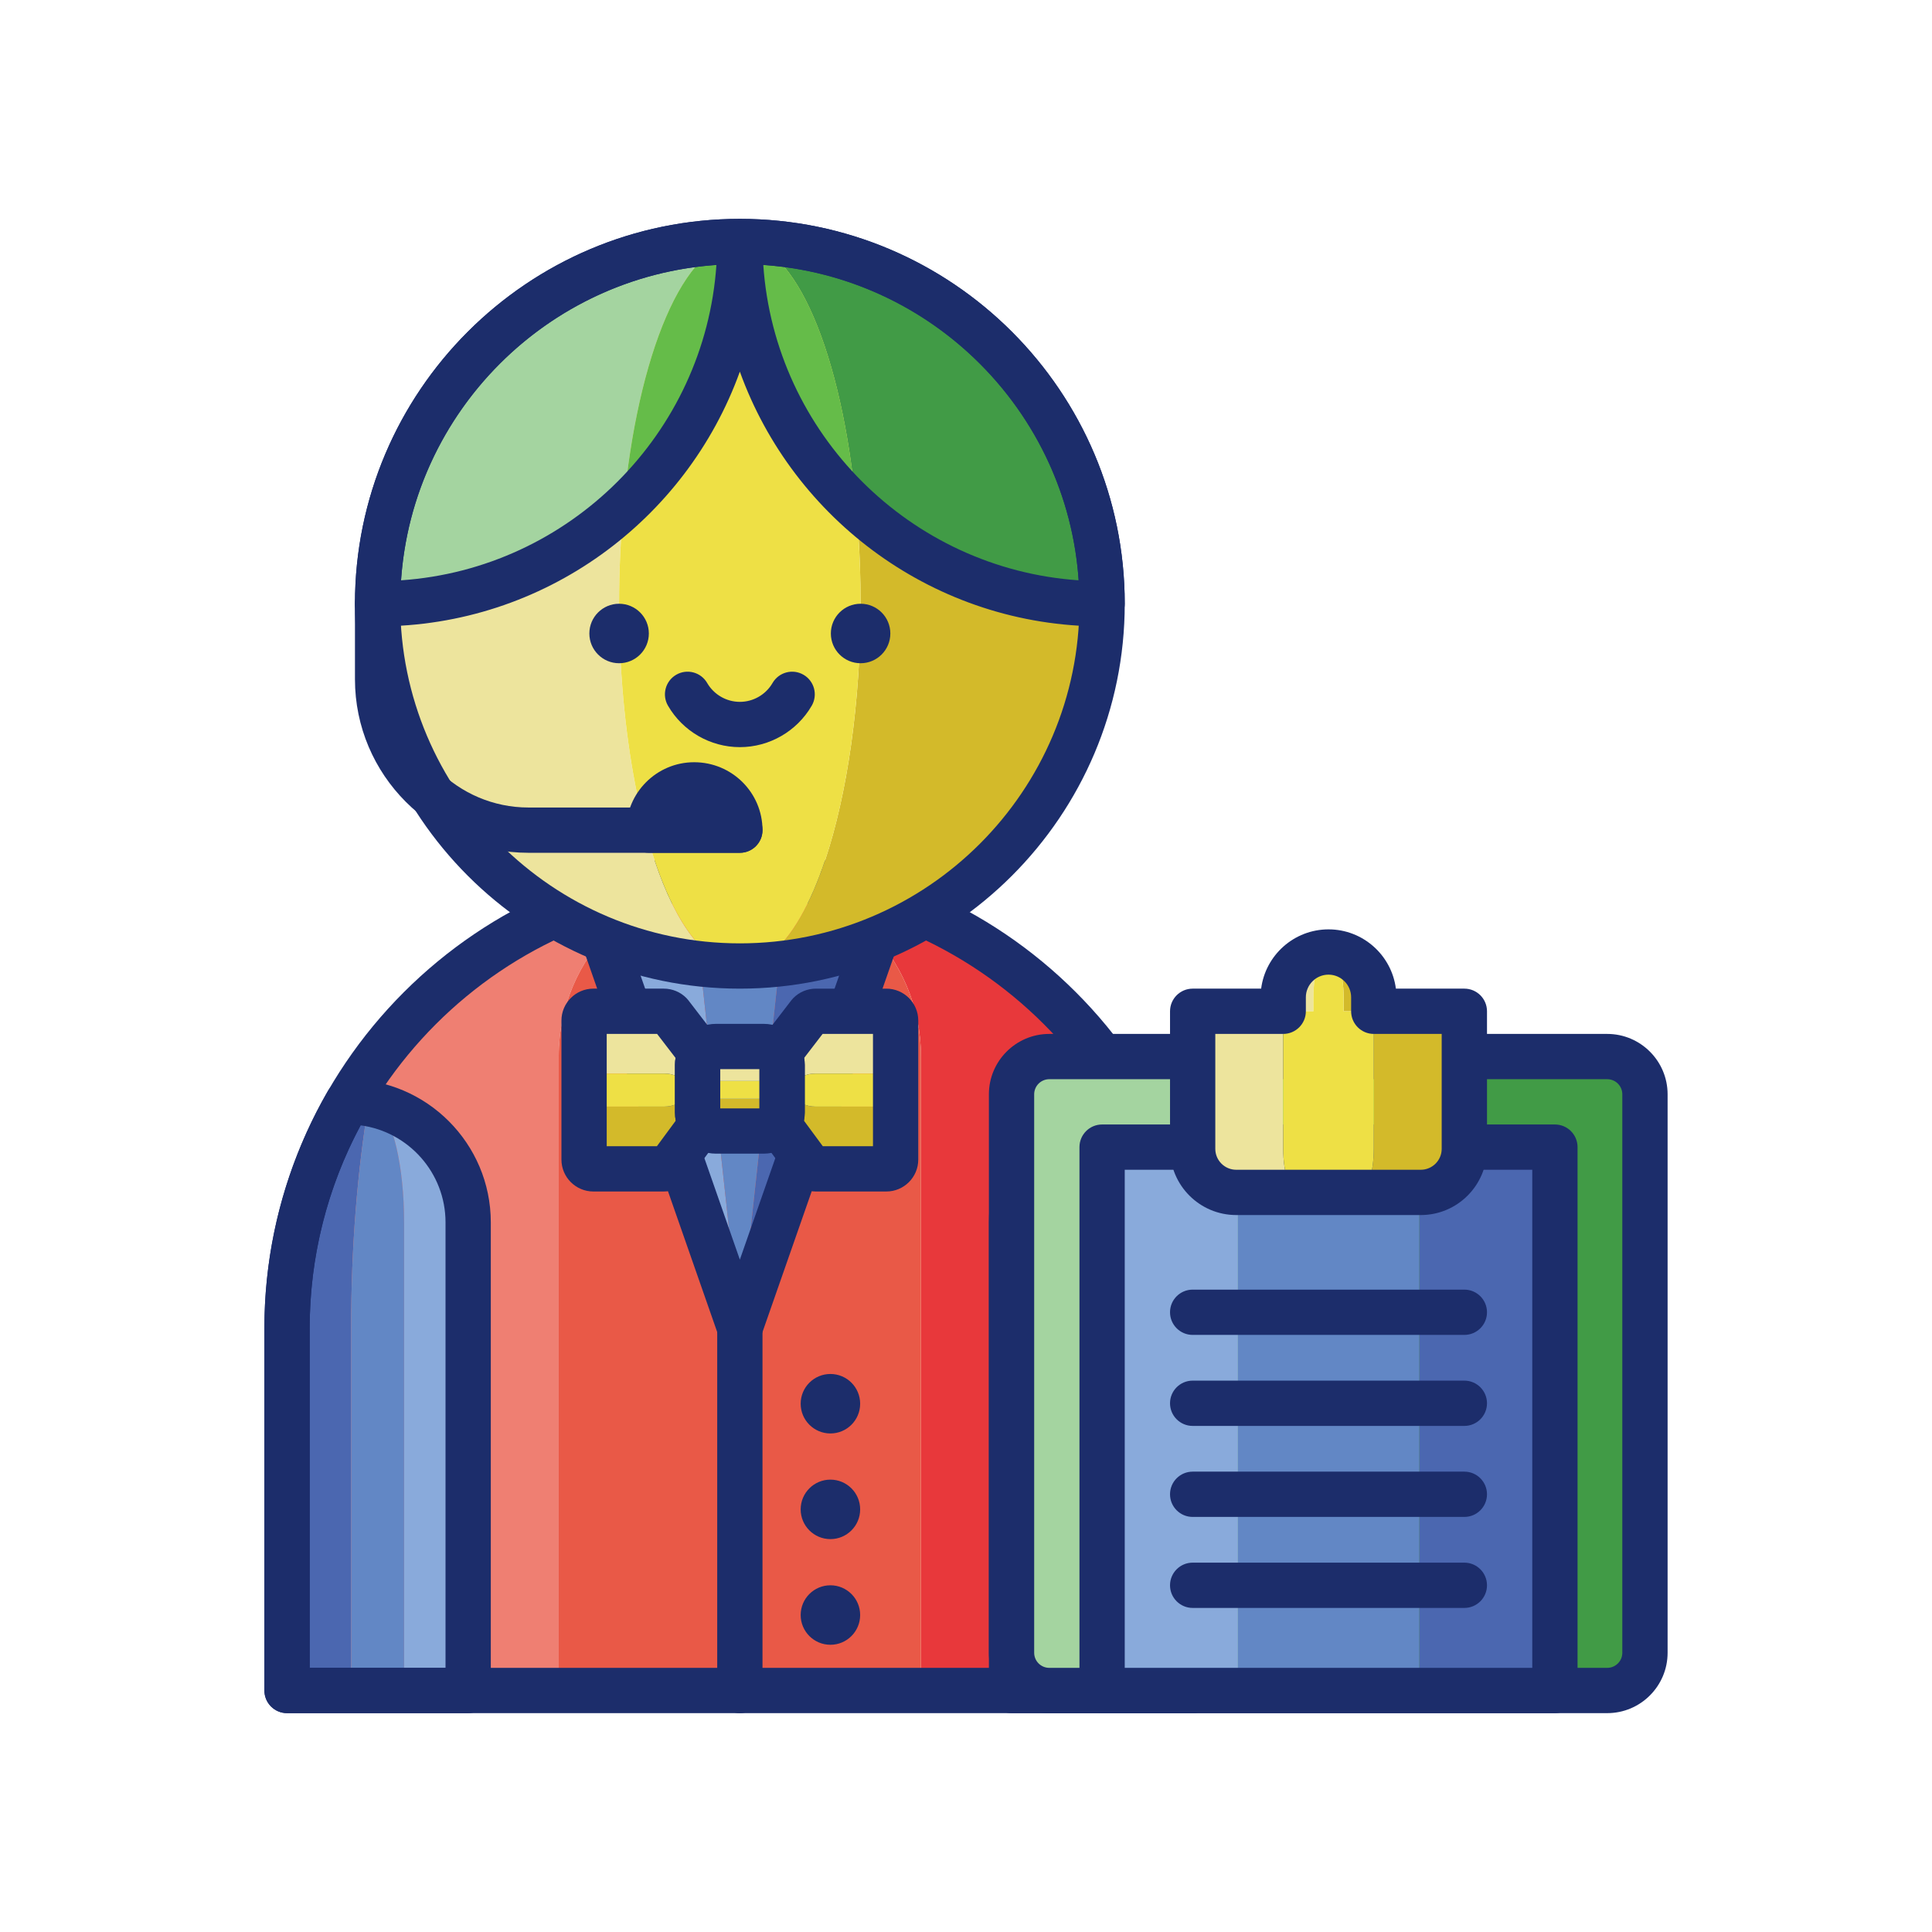 <svg id="Layer_1" enable-background="new 0 0 256 256" height="512" viewBox="0 0 256 256" width="512" xmlns="http://www.w3.org/2000/svg"><path d="m98.034 116c-33.137 0-60 26.863-60 60v48h36v-84c0-13.255 10.745-24 24-24z" fill="#ef7f72"/><path d="m98.034 116c13.255 0 24 10.745 24 24v84h36v-48c0-33.137-26.863-60-60-60z" fill="#e8383b"/><path d="m98.034 116c-13.255 0-24 10.745-24 24v84h48v-84c0-13.255-10.745-24-24-24z" fill="#e95947"/><path d="m149.987 146c-.942.001-1.86.1-2.757.257 1.468 8.77 2.313 18.914 2.313 29.743v48h8.49v-48c.001-10.932-2.937-21.172-8.046-30z" fill="#4b67b0"/><path d="m146.034 146.518c-6.896 1.768-12 8.005-12 15.452v62.03h8.49v-62.03c.001-7.447 1.493-13.684 3.51-15.452z" fill="#89aadb"/><path d="m147.231 146.257c-.405.071-.803.16-1.197.261-2.017 1.768-3.51 8.005-3.51 15.452v62.03h7.019v-48c.001-10.828-.844-20.973-2.312-29.743z" fill="#6287c5"/><path d="m46.081 146c.942.001 1.86.1 2.757.257-1.468 8.77-2.313 18.914-2.313 29.743v48h-8.49v-48c-.001-10.932 2.938-21.172 8.046-30z" fill="#4b67b0"/><path d="m50.034 146.518c6.896 1.768 12 8.005 12 15.452v62.03h-8.49v-62.03c0-7.447-1.493-13.684-3.51-15.452z" fill="#89aadb"/><path d="m53.544 161.97v62.03h-7.02v-48c0-10.83.85-20.97 2.31-29.74.41.07.81.16 1.2.26 2.02 1.77 3.51 8 3.51 15.45z" fill="#6287c5"/><path d="m158.034 227h-120c-1.657 0-3-1.343-3-3v-48c0-34.738 28.262-63 63-63s63 28.262 63 63v48c0 1.657-1.343 3-3 3zm-117-6h114v-45c0-31.43-25.57-57-57-57s-57 25.57-57 57z" fill="#1c2d6b"/><path d="m158.034 227h-24c-1.657 0-3-1.343-3-3v-62.03c0-10.449 8.501-18.958 18.95-18.97h.003c1.071 0 2.06.57 2.597 1.498 5.528 9.553 8.45 20.446 8.45 31.502v48c0 1.657-1.343 3-3 3zm-21-6h18v-45c0-9.386-2.327-18.642-6.746-26.887-6.343.843-11.254 6.29-11.254 12.857z" fill="#1c2d6b"/><path d="m80.034 124.497 18 51.503-5.6-51.503z" fill="#89aadb"/><path d="m103.634 124.497-5.6 51.503 18-51.503z" fill="#4b67b0"/><path d="m92.434 124.497 5.6 51.503 5.6-51.503z" fill="#6287c5"/><path d="m98.034 179c-1.275 0-2.411-.806-2.832-2.01l-18-51.502c-.546-1.564.278-3.275 1.842-3.822 1.566-.544 3.275.278 3.822 1.842l15.168 43.399 15.168-43.399c.546-1.564 2.256-2.387 3.822-1.842 1.564.547 2.389 2.258 1.842 3.822l-18 51.502c-.421 1.204-1.556 2.01-2.832 2.01z" fill="#1c2d6b"/><path d="m98.034 227c-1.657 0-3-1.343-3-3v-48c0-1.657 1.343-3 3-3s3 1.343 3 3v48c0 1.657-1.343 3-3 3z" fill="#1c2d6b"/><path d="m117.446 146.632h-9.335c-.326 0-.639-.027-.87-.076l-4.131-1.176c-.448.12-1.138.199-1.921.199h-6.309c-.784 0-1.474-.079-1.921-.199l-4.131 1.176c-.231.048-.544.076-.87.076h-9.335c-.68 0-1.231-.116-1.231-.258v7.279c0 .68.551 1.231 1.231 1.231h9.335c.326 0 .639-.13.87-.36l4.131-5.606c.448.574 1.138.949 1.921.949h6.308c.784 0 1.474-.375 1.921-.949l4.131 5.606c.231.231.544.36.87.36h9.335c.68 0 1.231-.551 1.231-1.231v-7.279c.001.142-.55.258-1.23.258z" fill="#d3ba2a"/><path d="m117.446 134h-9.335c-.326 0-.639.13-.87.36l-4.082 5.314c-.445-.609-1.159-1.009-1.971-1.009h-6.308c-.812 0-1.526.4-1.971 1.009l-4.082-5.314c-.231-.231-.544-.36-.87-.36h-9.335c-.68 0-1.231.551-1.231 1.231v7.279c0-.143.551-.258 1.231-.258h9.335c.326 0 .639.027.87.076l4.082 1.115c.445-.128 1.159-.212 1.971-.212h6.308c.812 0 1.526.084 1.971.212l4.082-1.115c.231-.048.544-.076.87-.076h9.335c.68 0 1.231.116 1.231.258v-7.279c0-.68-.551-1.231-1.231-1.231z" fill="#ede49d"/><path d="m117.446 142.252h-9.335c-.326 0-.639.027-.87.076l-4.082 1.115c-.445-.128-1.159-.212-1.971-.212h-6.308c-.812 0-1.526.084-1.971.212l-4.082-1.115c-.231-.048-.544-.076-.87-.076h-9.335c-.68 0-1.231.116-1.231.258v3.864c0 .143.551.258 1.231.258h9.335c.326 0 .639-.027.87-.076l4.131-1.176c.448.12 1.138.199 1.921.199h6.308c.784 0 1.474-.079 1.921-.199l4.131 1.176c.231.048.544.076.87.076h9.335c.68 0 1.231-.116 1.231-.258v-3.864c.002-.143-.549-.258-1.229-.258z" fill="#eee045"/><path d="m87.954 157.88h-9.33c-2.333 0-4.23-1.897-4.23-4.23v-18.42c0-2.333 1.898-4.23 4.23-4.23h9.33c1.13 0 2.193.44 2.991 1.239.092.092.178.19.258.293l4.08 5.31c.772 1.005.826 2.382.151 3.44v5.949c.713 1.046.694 2.438-.065 3.469l-4.13 5.6c-.089.121-.187.234-.293.34-.799.8-1.862 1.24-2.992 1.24zm-7.56-6h6.649l2.499-3.389c-.072-.352-.108-.711-.108-1.071v-6.31c0-.311.027-.621.081-.927l-2.446-3.183h-6.675z" fill="#1c2d6b"/><path d="m117.444 157.88h-9.33c-1.13 0-2.193-.44-2.991-1.239-.106-.106-.204-.22-.293-.34l-4.13-5.6c-.76-1.031-.778-2.422-.065-3.469v-5.949c-.675-1.059-.622-2.435.151-3.44l4.08-5.31c.08-.104.166-.202.258-.293.798-.799 1.861-1.239 2.991-1.239h9.33c2.333 0 4.23 1.897 4.23 4.23v18.42c-.001 2.331-1.898 4.229-4.231 4.229zm-8.419-6h6.649v-14.88h-6.675l-2.446 3.183c.054.306.081.616.081.927v6.31c0 .36-.037.72-.108 1.071z" fill="#1c2d6b"/><path d="m101.188 152.866h-6.308c-3.003 0-5.446-2.443-5.446-5.446v-6.308c0-3.003 2.443-5.446 5.446-5.446h6.308c3.003 0 5.446 2.443 5.446 5.446v6.308c0 3.002-2.443 5.446-5.446 5.446zm-5.753-6h5.2v-5.2h-5.2z" fill="#1c2d6b"/><path d="m62.034 227h-24c-1.657 0-3-1.343-3-3v-48c0-11.056 2.922-21.949 8.45-31.502.537-.927 1.526-1.498 2.597-1.498h.003c10.449.012 18.95 8.521 18.95 18.97v62.03c0 1.657-1.343 3-3 3zm-21-6h18v-59.03c0-6.567-4.911-12.014-11.254-12.857-4.419 8.245-6.746 17.5-6.746 26.887z" fill="#1c2d6b"/><path d="m82.034 80c0-26.51 7.163-48 16-48-26.51 0-48 21.49-48 48s21.49 48 48 48c-8.836 0-16-21.49-16-48z" fill="#ede49d"/><path d="m98.034 32c8.837 0 16 21.49 16 48s-7.163 48-16 48c26.51 0 48-21.49 48-48s-21.49-48-48-48z" fill="#d3ba2a"/><ellipse cx="98.034" cy="80" fill="#eee045" rx="16" ry="48"/><circle cx="82.034" cy="83.941" fill="#1c2d6b" r="3.941"/><circle cx="114.034" cy="83.941" fill="#1c2d6b" r="3.941"/><path d="m98.034 99c-3.913 0-7.562-2.105-9.523-5.493-.83-1.434-.341-3.27 1.093-4.1 1.436-.831 3.27-.341 4.1 1.093.893 1.542 2.552 2.5 4.331 2.5s3.438-.958 4.332-2.5c.831-1.434 2.666-1.923 4.1-1.093 1.434.831 1.923 2.666 1.093 4.1-1.964 3.389-5.614 5.493-9.526 5.493z" fill="#1c2d6b"/><path d="m98.034 32c-26.51 0-48 21.49-48 48 12.576 0 24.017-4.843 32.576-12.757 1.863-20.315 8.061-35.243 15.424-35.243z" fill="#a4d4a0"/><path d="m113.458 67.243c8.558 7.915 20 12.757 32.576 12.757 0-26.51-21.49-48-48-48 7.364 0 13.561 14.928 15.424 35.243z" fill="#419b46"/><path d="m98.034 32c0 13.933 5.942 26.474 15.424 35.243-1.863-20.315-8.06-35.243-15.424-35.243s-13.561 14.928-15.424 35.243c9.482-8.769 15.424-21.31 15.424-35.243z" fill="#65bc49"/><g fill="#1c2d6b"><path d="m146.034 83c-22.073 0-40.916-14.095-48-33.757-7.084 19.662-25.927 33.757-48 33.757-1.657 0-3-1.343-3-3 0-28.122 22.878-51 51-51s51 22.878 51 51c0 1.657-1.343 3-3 3zm-44.894-47.894c1.53 22.345 19.443 40.258 41.788 41.788-1.53-22.345-19.443-40.258-41.788-41.788zm-6.212 0c-22.345 1.53-40.258 19.443-41.788 41.788 22.345-1.53 40.258-19.443 41.788-41.788z"/><path d="m98.034 131c-28.122 0-51-22.878-51-51s22.878-51 51-51 51 22.878 51 51-22.878 51-51 51zm0-96c-24.813 0-45 20.187-45 45s20.187 45 45 45 45-20.187 45-45-20.187-45-45-45z"/><circle cx="110.034" cy="200" r="3.941"/><circle cx="110.034" cy="214" r="3.941"/><circle cx="110.034" cy="186" r="3.941"/><path d="m98.034 113h-28c-12.682 0-23-10.318-23-23v-10c0-1.657 1.343-3 3-3s3 1.343 3 3v10c0 9.374 7.626 17 17 17h28c1.657 0 3 1.343 3 3s-1.343 3-3 3z"/><path d="m98.034 113h-12.058c-1.657 0-3-1.343-3-3 0-4.962 4.038-9 9-9 5.021 0 9.059 4.038 9.059 9-.001 1.657-1.344 3-3.001 3zm-6-6h.01z"/></g><path d="m212.966 140h-22.209c1.81 0 3.278 1.467 3.278 3.278v77.445c0 1.81-1.467 3.278-3.278 3.278h22.209c2.761 0 5-2.239 5-5v-74c0-2.762-2.239-5.001-5-5.001z" fill="#419b46"/><path d="m157.966 220.722v-77.445c0-1.81 1.467-3.278 3.278-3.278h-22.209c-2.761 0-5 2.239-5 5v74c0 2.761 2.239 5 5 5h22.209c-1.811.001-3.278-1.467-3.278-3.277z" fill="#a4d4a0"/><path d="m194.034 220.722v-77.445c0-1.81-1.467-3.278-3.278-3.278h-29.513c-1.81 0-3.278 1.467-3.278 3.278v77.445c0 1.81 1.467 3.278 3.278 3.278h29.513c1.811 0 3.278-1.468 3.278-3.278z" fill="#65bc49"/><path d="m212.966 227h-73.932c-4.411 0-8-3.589-8-8v-74c0-4.411 3.589-8 8-8h73.932c4.411 0 8 3.589 8 8v74c0 4.411-3.589 8-8 8zm-73.932-84c-1.103 0-2 .897-2 2v74c0 1.103.897 2 2 2h73.932c1.103 0 2-.897 2-2v-74c0-1.103-.897-2-2-2z" fill="#1c2d6b"/><path d="m146.034 152h18v72h-18z" fill="#89aadb"/><path d="m188.034 152h18v72h-18z" fill="#4b67b0"/><path d="m164.034 152h24v72h-24z" fill="#6287c5"/><path d="m206.034 227h-60c-1.657 0-3-1.343-3-3v-72c0-1.657 1.343-3 3-3h60c1.657 0 3 1.343 3 3v72c0 1.657-1.343 3-3 3zm-57-6h54v-66h-54z" fill="#1c2d6b"/><path d="m194.034 176.882h-36c-1.657 0-3-1.343-3-3s1.343-3 3-3h36c1.657 0 3 1.343 3 3s-1.343 3-3 3z" fill="#1c2d6b"/><path d="m194.034 188.941h-36c-1.657 0-3-1.343-3-3s1.343-3 3-3h36c1.657 0 3 1.343 3 3s-1.343 3-3 3z" fill="#1c2d6b"/><path d="m194.034 201h-36c-1.657 0-3-1.343-3-3s1.343-3 3-3h36c1.657 0 3 1.343 3 3s-1.343 3-3 3z" fill="#1c2d6b"/><path d="m194.034 213.059h-36c-1.657 0-3-1.343-3-3s1.343-3 3-3h36c1.657 0 3 1.343 3 3s-1.343 3-3 3z" fill="#1c2d6b"/><path d="m182.034 134v18.227c0 3.189-.862 5.773-1.924 5.773h8.151c3.189 0 5.773-2.585 5.773-5.773v-18.227z" fill="#d3ba2a"/><path d="m174.034 132.146c0-3.314.895-6 2-6-3.314 0-6 2.686-6 6v1.854h4z" fill="#ede49d"/><path d="m178.034 132.146v1.854h4v-1.854c0-3.314-2.686-6-6-6 1.105 0 2 2.687 2 6z" fill="#d3ba2a"/><path d="m170.034 152.227v-18.227h-12v18.227c0 3.189 2.585 5.773 5.773 5.773h8.151c-1.062 0-1.924-2.585-1.924-5.773z" fill="#ede49d"/><path d="m182.034 152.227v-18.227h-4v-1.854c0-3.314-.895-6-2-6s-2 2.686-2 6v1.854h-4v18.227c0 3.189.862 5.773 1.924 5.773h8.151c1.064 0 1.925-2.585 1.925-5.773z" fill="#eee045"/><path d="m188.261 161h-24.453c-4.838 0-8.773-3.936-8.773-8.773v-18.227c0-1.657 1.343-3 3-3h9.073c.565-4.423 4.353-7.854 8.927-7.854s8.362 3.43 8.927 7.854h9.073c1.657 0 3 1.343 3 3v18.227c-.001 4.837-3.936 8.773-8.774 8.773zm-27.227-24v15.227c0 1.529 1.244 2.773 2.773 2.773h24.453c1.529 0 2.773-1.244 2.773-2.773v-15.227h-9c-1.657 0-3-1.343-3-3v-1.854c0-1.654-1.346-3-3-3s-3 1.346-3 3v1.854c0 1.657-1.343 3-3 3z" fill="#1c2d6b"/></svg>